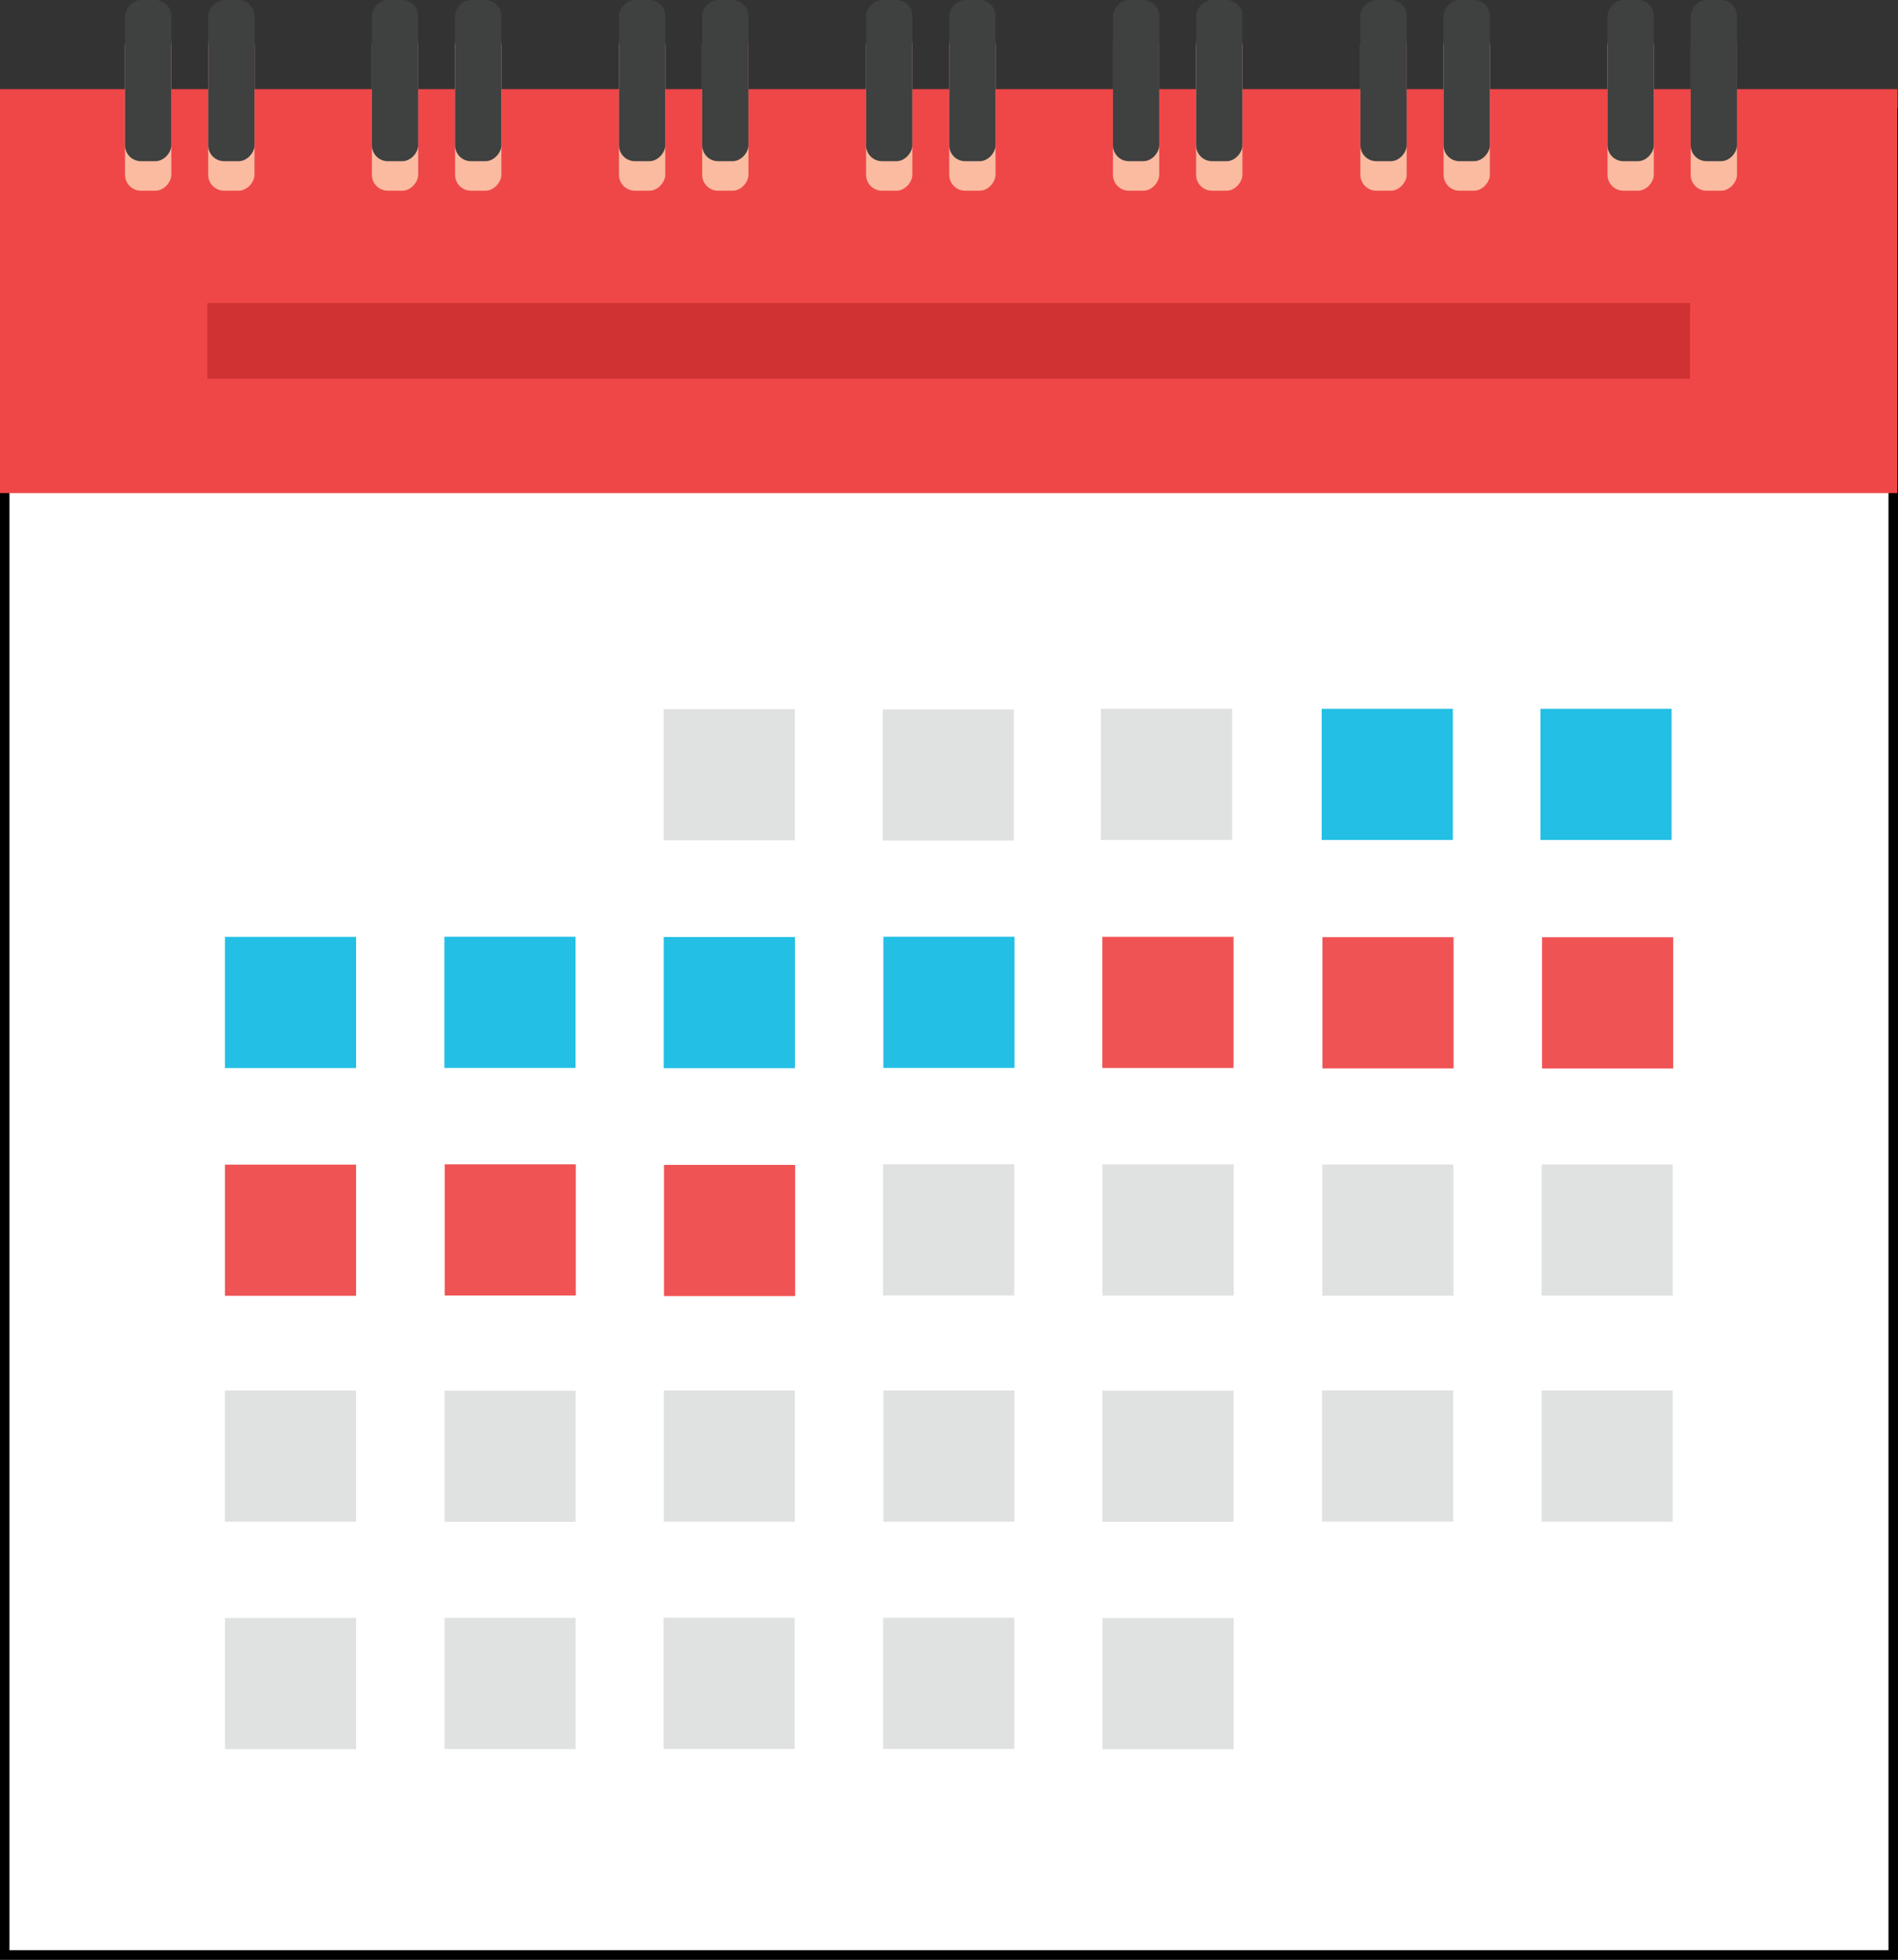 <?xml version="1.0" encoding="UTF-8" standalone="no"?>
<!-- Created with Inkscape (http://www.inkscape.org/) -->

<svg
   xmlns:dc="http://purl.org/dc/elements/1.1/"
   xmlns:cc="http://creativecommons.org/ns#"
   xmlns:rdf="http://www.w3.org/1999/02/22-rdf-syntax-ns#"
   xmlns:svg="http://www.w3.org/2000/svg"
   xmlns="http://www.w3.org/2000/svg"
   xmlns:sodipodi="http://sodipodi.sourceforge.net/DTD/sodipodi-0.dtd"
   xmlns:inkscape="http://www.inkscape.org/namespaces/inkscape"
   width="31"
   height="32"
   viewBox="0 0 31 32"
   id="svg2"
   version="1.1"
   inkscape:version="0.91 r13725"
   sodipodi:docname="calendar.svg">
  <rect x="0" y="0" width="31" height="32" fill="#333333" stroke="none"/>
  <defs
     id="defs4" />
  <sodipodi:namedview
     id="base"
     pagecolor="#ffffff"
     bordercolor="#666666"
     borderopacity="1.0"
     inkscape:pageopacity="0.0"
     inkscape:pageshadow="2"
     inkscape:zoom="15.53125"
     inkscape:cx="15.5"
     inkscape:cy="16"
     inkscape:document-units="px"
     inkscape:current-layer="layer2"
     showgrid="false"
     fit-margin-top="0"
     fit-margin-left="0"
     fit-margin-right="0"
     fit-margin-bottom="0"
     inkscape:showpageshadow="false"
     showguides="true"
     inkscape:guide-bbox="true"
     guidetolerance="10000"
     inkscape:snap-perpendicular="true"
     inkscape:window-width="1280"
     inkscape:window-height="699"
     inkscape:window-x="0"
     inkscape:window-y="1"
     inkscape:window-maximized="1"
     units="px"
     showborder="true" />
  <g
     inkscape:groupmode="layer"
     id="layer2"
     inkscape:label="Dates"
     transform="translate(1.335144e-5,-2209.25)">
    <rect
       style="fill:#ffffff;fill-opacity:1;fill-rule:nonzero;stroke:#000000;stroke-width:0.155;stroke-linejoin:miter;stroke-miterlimit:4;stroke-dasharray:none;stroke-opacity:1"
       id="rect4729-3"
       width="30.845"
       height="30.078"
       x="0.077"
       y="2211.094" />
    <g
       id="g4203"
       transform="translate(0.38,-0.136)">
      <rect
         y="2220.965"
         x="10.46"
         height="2.142"
         width="2.142"
         id="rect4230"
         style="fill:#e0e2e2;fill-opacity:1;fill-rule:nonzero;stroke:none;stroke-linejoin:miter;stroke-opacity:1" />
      <rect
         y="2220.97"
         x="14.037"
         height="2.142"
         width="2.142"
         id="rect4230-1"
         style="fill:#e0e2e2;fill-opacity:1;fill-rule:nonzero;stroke:none;stroke-linejoin:miter;stroke-opacity:1" />
      <rect
         y="2220.96"
         x="17.601"
         height="2.142"
         width="2.142"
         id="rect4230-2"
         style="fill:#e0e2e2;fill-opacity:1;fill-rule:nonzero;stroke:none;stroke-linejoin:miter;stroke-opacity:1" />
      <rect
         y="2220.96"
         x="21.207"
         height="2.142"
         width="2.142"
         id="rect4230-10"
         style="fill:#23bfe4;fill-opacity:1;fill-rule:nonzero;stroke:none;stroke-linejoin:miter;stroke-opacity:1" />
      <rect
         y="2220.96"
         x="24.78"
         height="2.142"
         width="2.142"
         id="rect4230-10-0"
         style="fill:#23bfe4;fill-opacity:1;fill-rule:nonzero;stroke:none;stroke-linejoin:miter;stroke-opacity:1" />
      <rect
         y="2224.684"
         x="3.294"
         height="2.142"
         width="2.142"
         id="rect4230-10-3"
         style="fill:#23bfe4;fill-opacity:1;fill-rule:nonzero;stroke:none;stroke-linejoin:miter;stroke-opacity:1" />
      <rect
         y="2224.682"
         x="6.878"
         height="2.142"
         width="2.142"
         id="rect4230-10-9"
         style="fill:#23bfe4;fill-opacity:1;fill-rule:nonzero;stroke:none;stroke-linejoin:miter;stroke-opacity:1" />
      <rect
         y="2224.686"
         x="10.461"
         height="2.142"
         width="2.142"
         id="rect4230-10-7"
         style="fill:#23bfe4;fill-opacity:1;fill-rule:nonzero;stroke:none;stroke-linejoin:miter;stroke-opacity:1" />
      <rect
         y="2224.682"
         x="14.048"
         height="2.142"
         width="2.142"
         id="rect4230-10-31"
         style="fill:#23bfe4;fill-opacity:1;fill-rule:nonzero;stroke:none;stroke-linejoin:miter;stroke-opacity:1" />
      <rect
         y="2224.683"
         x="17.625"
         height="2.142"
         width="2.142"
         id="rect4230-10-05"
         style="fill:#f05354;fill-opacity:1;fill-rule:nonzero;stroke:none;stroke-linejoin:miter;stroke-opacity:1" />
      <rect
         y="2224.689"
         x="21.219"
         height="2.142"
         width="2.142"
         id="rect4230-10-05-8"
         style="fill:#f05354;fill-opacity:1;fill-rule:nonzero;stroke:none;stroke-linejoin:miter;stroke-opacity:1" />
      <rect
         y="2224.69"
         x="24.806"
         height="2.142"
         width="2.142"
         id="rect4230-10-05-7"
         style="fill:#f05354;fill-opacity:1;fill-rule:nonzero;stroke:none;stroke-linejoin:miter;stroke-opacity:1" />
      <rect
         y="2228.403"
         x="3.294"
         height="2.142"
         width="2.142"
         id="rect4230-10-05-3"
         style="fill:#f05354;fill-opacity:1;fill-rule:nonzero;stroke:none;stroke-linejoin:miter;stroke-opacity:1" />
      <rect
         y="2228.398"
         x="6.883"
         height="2.142"
         width="2.142"
         id="rect4230-10-05-31"
         style="fill:#f05354;fill-opacity:1;fill-rule:nonzero;stroke:none;stroke-linejoin:miter;stroke-opacity:1" />
      <rect
         y="2228.407"
         x="10.465"
         height="2.142"
         width="2.142"
         id="rect4230-10-05-0"
         style="fill:#f05354;fill-opacity:1;fill-rule:nonzero;stroke:none;stroke-linejoin:miter;stroke-opacity:1" />
      <rect
         y="2228.397"
         x="14.043"
         height="2.142"
         width="2.142"
         id="rect4230-6"
         style="fill:#e0e2e2;fill-opacity:1;fill-rule:nonzero;stroke:none;stroke-linejoin:miter;stroke-opacity:1" />
      <rect
         y="2228.399"
         x="17.627"
         height="2.142"
         width="2.142"
         id="rect4230-21"
         style="fill:#e0e2e2;fill-opacity:1;fill-rule:nonzero;stroke:none;stroke-linejoin:miter;stroke-opacity:1" />
      <rect
         y="2228.401"
         x="21.217"
         height="2.142"
         width="2.142"
         id="rect4230-15"
         style="fill:#e0e2e2;fill-opacity:1;fill-rule:nonzero;stroke:none;stroke-linejoin:miter;stroke-opacity:1" />
      <rect
         y="2228.4"
         x="24.799"
         height="2.142"
         width="2.142"
         id="rect4230-8"
         style="fill:#e0e2e2;fill-opacity:1;fill-rule:nonzero;stroke:none;stroke-linejoin:miter;stroke-opacity:1" />
      <rect
         y="2232.092"
         x="3.293"
         height="2.142"
         width="2.142"
         id="rect4230-0"
         style="fill:#e0e2e2;fill-opacity:1;fill-rule:nonzero;stroke:none;stroke-linejoin:miter;stroke-opacity:1" />
      <rect
         y="2232.094"
         x="6.88"
         height="2.142"
         width="2.142"
         id="rect4230-64"
         style="fill:#e0e2e2;fill-opacity:1;fill-rule:nonzero;stroke:none;stroke-linejoin:miter;stroke-opacity:1" />
      <rect
         y="2232.092"
         x="10.461"
         height="2.142"
         width="2.142"
         id="rect4230-20"
         style="fill:#e0e2e2;fill-opacity:1;fill-rule:nonzero;stroke:none;stroke-linejoin:miter;stroke-opacity:1" />
      <rect
         y="2232.092"
         x="14.048"
         height="2.142"
         width="2.142"
         id="rect4230-84"
         style="fill:#e0e2e2;fill-opacity:1;fill-rule:nonzero;stroke:none;stroke-linejoin:miter;stroke-opacity:1" />
      <rect
         y="2232.094"
         x="17.625"
         height="2.142"
         width="2.142"
         id="rect4230-5"
         style="fill:#e0e2e2;fill-opacity:1;fill-rule:nonzero;stroke:none;stroke-linejoin:miter;stroke-opacity:1" />
      <rect
         y="2232.09"
         x="21.213"
         height="2.142"
         width="2.142"
         id="rect4230-57"
         style="fill:#e0e2e2;fill-opacity:1;fill-rule:nonzero;stroke:none;stroke-linejoin:miter;stroke-opacity:1" />
      <rect
         y="2232.092"
         x="24.799"
         height="2.142"
         width="2.142"
         id="rect4230-89"
         style="fill:#e0e2e2;fill-opacity:1;fill-rule:nonzero;stroke:none;stroke-linejoin:miter;stroke-opacity:1" />
      <rect
         y="2235.805"
         x="3.294"
         height="2.142"
         width="2.142"
         id="rect4230-51"
         style="fill:#e0e2e2;fill-opacity:1;fill-rule:nonzero;stroke:none;stroke-linejoin:miter;stroke-opacity:1" />
      <rect
         y="2235.804"
         x="6.88"
         height="2.142"
         width="2.142"
         id="rect4230-7"
         style="fill:#e0e2e2;fill-opacity:1;fill-rule:nonzero;stroke:none;stroke-linejoin:miter;stroke-opacity:1" />
      <rect
         y="2235.802"
         x="10.457"
         height="2.142"
         width="2.142"
         id="rect4230-4"
         style="fill:#e0e2e2;fill-opacity:1;fill-rule:nonzero;stroke:none;stroke-linejoin:miter;stroke-opacity:1" />
      <rect
         y="2235.802"
         x="14.044"
         height="2.142"
         width="2.142"
         id="rect4230-65"
         style="fill:#e0e2e2;fill-opacity:1;fill-rule:nonzero;stroke:none;stroke-linejoin:miter;stroke-opacity:1" />
      <rect
         y="2235.806"
         x="17.627"
         height="2.142"
         width="2.142"
         id="rect4230-518"
         style="fill:#e0e2e2;fill-opacity:1;fill-rule:nonzero;stroke:none;stroke-linejoin:miter;stroke-opacity:1" />
    </g>
    <g
       id="g4236"
       transform="matrix(1.025,0,0,1,-1.2824596e-6,0)">
      <rect
         ry="0"
         y="2210.706"
         x="-1.4100869e-05"
         height="6.596"
         width="30.233"
         id="rect4702-2"
         style="display:inline;fill:#ef4748;fill-opacity:1;fill-rule:nonzero;stroke:none;stroke-linejoin:miter;stroke-opacity:1" />
      <rect
         y="2214.197"
         x="3.304"
         height="1.237"
         width="23.626"
         id="rect4705-9"
         style="display:inline;fill:#d03132;fill-opacity:1;fill-rule:nonzero;stroke:none;stroke-linejoin:miter;stroke-opacity:1" />
    </g>
    <g
       transform="matrix(0.014,0,0,0.014,0.383,2209.25)"
       id="g4664-0">
      <g
         id="g4548-5">
        <rect
           style="fill:#fabba0;fill-opacity:1;fill-rule:nonzero;stroke:none;stroke-linejoin:miter;stroke-opacity:1"
           id="rect4501-3-0"
           width="54"
           height="188"
           x="118.507"
           y="-222.441"
           ry="18.558"
           transform="scale(1,-1)" />
        <rect
           style="fill:#3f4040;fill-opacity:1;fill-rule:nonzero;stroke:none;stroke-linejoin:miter;stroke-opacity:1"
           id="rect4501-38"
           width="54"
           height="188"
           x="118.508"
           y="-188.012"
           ry="18.558"
           transform="scale(1,-1)" />
        <rect
           style="fill:#fabba0;fill-opacity:1;fill-rule:nonzero;stroke:none;stroke-linejoin:miter;stroke-opacity:1"
           id="rect4501-3-6-3"
           width="54"
           height="188"
           x="215.55"
           y="-222.441"
           ry="18.558"
           transform="scale(1,-1)" />
        <rect
           style="fill:#3f4040;fill-opacity:1;fill-rule:nonzero;stroke:none;stroke-linejoin:miter;stroke-opacity:1"
           id="rect4501-35-6"
           width="54"
           height="188"
           x="215.551"
           y="-188.012"
           ry="18.558"
           transform="scale(1,-1)" />
      </g>
      <g
         id="g4548-9-88"
         transform="translate(287.999,-1.7196151e-4)">
        <rect
           style="fill:#fabba0;fill-opacity:1;fill-rule:nonzero;stroke:none;stroke-linejoin:miter;stroke-opacity:1"
           id="rect4501-3-5-3"
           width="54"
           height="188"
           x="118.507"
           y="-222.441"
           ry="18.558"
           transform="scale(1,-1)" />
        <rect
           style="fill:#3f4040;fill-opacity:1;fill-rule:nonzero;stroke:none;stroke-linejoin:miter;stroke-opacity:1"
           id="rect4501-5-05"
           width="54"
           height="188"
           x="118.508"
           y="-188.012"
           ry="18.558"
           transform="scale(1,-1)" />
        <rect
           style="fill:#fabba0;fill-opacity:1;fill-rule:nonzero;stroke:none;stroke-linejoin:miter;stroke-opacity:1"
           id="rect4501-3-6-5-44"
           width="54"
           height="188"
           x="215.55"
           y="-222.441"
           ry="18.558"
           transform="scale(1,-1)" />
        <rect
           style="fill:#3f4040;fill-opacity:1;fill-rule:nonzero;stroke:none;stroke-linejoin:miter;stroke-opacity:1"
           id="rect4501-35-4-7"
           width="54"
           height="188"
           x="215.551"
           y="-188.012"
           ry="18.558"
           transform="scale(1,-1)" />
      </g>
      <g
         id="g4548-9-6-3"
         transform="translate(576.274,-1.7196151e-4)">
        <rect
           style="fill:#fabba0;fill-opacity:1;fill-rule:nonzero;stroke:none;stroke-linejoin:miter;stroke-opacity:1"
           id="rect4501-3-5-4-4"
           width="54"
           height="188"
           x="118.507"
           y="-222.441"
           ry="18.558"
           transform="scale(1,-1)" />
        <rect
           style="fill:#3f4040;fill-opacity:1;fill-rule:nonzero;stroke:none;stroke-linejoin:miter;stroke-opacity:1"
           id="rect4501-5-0-2"
           width="54"
           height="188"
           x="118.508"
           y="-188.012"
           ry="18.558"
           transform="scale(1,-1)" />
        <rect
           style="fill:#fabba0;fill-opacity:1;fill-rule:nonzero;stroke:none;stroke-linejoin:miter;stroke-opacity:1"
           id="rect4501-3-6-5-6-9"
           width="54"
           height="188"
           x="215.55"
           y="-222.441"
           ry="18.558"
           transform="scale(1,-1)" />
        <rect
           style="fill:#3f4040;fill-opacity:1;fill-rule:nonzero;stroke:none;stroke-linejoin:miter;stroke-opacity:1"
           id="rect4501-35-4-8-5"
           width="54"
           height="188"
           x="215.551"
           y="-188.012"
           ry="18.558"
           transform="scale(1,-1)" />
      </g>
      <g
         id="g4548-9-8-8"
         transform="translate(864.51,-1.7196151e-4)">
        <rect
           style="fill:#fabba0;fill-opacity:1;fill-rule:nonzero;stroke:none;stroke-linejoin:miter;stroke-opacity:1"
           id="rect4501-3-5-6-9"
           width="54"
           height="188"
           x="118.507"
           y="-222.441"
           ry="18.558"
           transform="scale(1,-1)" />
        <rect
           style="fill:#3f4040;fill-opacity:1;fill-rule:nonzero;stroke:none;stroke-linejoin:miter;stroke-opacity:1"
           id="rect4501-5-2-5"
           width="54"
           height="188"
           x="118.508"
           y="-188.012"
           ry="18.558"
           transform="scale(1,-1)" />
        <rect
           style="fill:#fabba0;fill-opacity:1;fill-rule:nonzero;stroke:none;stroke-linejoin:miter;stroke-opacity:1"
           id="rect4501-3-6-5-5-8"
           width="54"
           height="188"
           x="215.55"
           y="-222.441"
           ry="18.558"
           transform="scale(1,-1)" />
        <rect
           style="fill:#3f4040;fill-opacity:1;fill-rule:nonzero;stroke:none;stroke-linejoin:miter;stroke-opacity:1"
           id="rect4501-35-4-4-0"
           width="54"
           height="188"
           x="215.551"
           y="-188.012"
           ry="18.558"
           transform="scale(1,-1)" />
      </g>
      <g
         id="g4548-9-3-7"
         transform="translate(1152.547,-1.7196151e-4)">
        <rect
           style="fill:#fabba0;fill-opacity:1;fill-rule:nonzero;stroke:none;stroke-linejoin:miter;stroke-opacity:1"
           id="rect4501-3-5-5-8"
           width="54"
           height="188"
           x="118.507"
           y="-222.441"
           ry="18.558"
           transform="scale(1,-1)" />
        <rect
           style="fill:#3f4040;fill-opacity:1;fill-rule:nonzero;stroke:none;stroke-linejoin:miter;stroke-opacity:1"
           id="rect4501-5-23-6"
           width="54"
           height="188"
           x="118.508"
           y="-188.012"
           ry="18.558"
           transform="scale(1,-1)" />
        <rect
           style="fill:#fabba0;fill-opacity:1;fill-rule:nonzero;stroke:none;stroke-linejoin:miter;stroke-opacity:1"
           id="rect4501-3-6-5-67-8"
           width="54"
           height="188"
           x="215.55"
           y="-222.441"
           ry="18.558"
           transform="scale(1,-1)" />
        <rect
           style="fill:#3f4040;fill-opacity:1;fill-rule:nonzero;stroke:none;stroke-linejoin:miter;stroke-opacity:1"
           id="rect4501-35-4-5-8"
           width="54"
           height="188"
           x="215.551"
           y="-188.012"
           ry="18.558"
           transform="scale(1,-1)" />
      </g>
      <g
         id="g4548-9-7-7"
         transform="translate(1441.219,-1.7196151e-4)">
        <rect
           style="fill:#fabba0;fill-opacity:1;fill-rule:nonzero;stroke:none;stroke-linejoin:miter;stroke-opacity:1"
           id="rect4501-3-5-2-9"
           width="54"
           height="188"
           x="118.507"
           y="-222.441"
           ry="18.558"
           transform="scale(1,-1)" />
        <rect
           style="fill:#3f4040;fill-opacity:1;fill-rule:nonzero;stroke:none;stroke-linejoin:miter;stroke-opacity:1"
           id="rect4501-5-8-8"
           width="54"
           height="188"
           x="118.508"
           y="-188.012"
           ry="18.558"
           transform="scale(1,-1)" />
        <rect
           style="fill:#fabba0;fill-opacity:1;fill-rule:nonzero;stroke:none;stroke-linejoin:miter;stroke-opacity:1"
           id="rect4501-3-6-5-4-1"
           width="54"
           height="188"
           x="215.55"
           y="-222.441"
           ry="18.558"
           transform="scale(1,-1)" />
        <rect
           style="fill:#3f4040;fill-opacity:1;fill-rule:nonzero;stroke:none;stroke-linejoin:miter;stroke-opacity:1"
           id="rect4501-35-4-6-7"
           width="54"
           height="188"
           x="215.551"
           y="-188.012"
           ry="18.558"
           transform="scale(1,-1)" />
      </g>
      <g
         id="g4548-9-9-6"
         transform="translate(1729.534,-1.7196151e-4)">
        <rect
           style="fill:#fabba0;fill-opacity:1;fill-rule:nonzero;stroke:none;stroke-linejoin:miter;stroke-opacity:1"
           id="rect4501-3-5-26-8"
           width="54"
           height="188"
           x="118.507"
           y="-222.441"
           ry="18.558"
           transform="scale(1,-1)" />
        <rect
           style="fill:#3f4040;fill-opacity:1;fill-rule:nonzero;stroke:none;stroke-linejoin:miter;stroke-opacity:1"
           id="rect4501-5-1-1"
           width="54"
           height="188"
           x="118.508"
           y="-188.012"
           ry="18.558"
           transform="scale(1,-1)" />
        <rect
           style="fill:#fabba0;fill-opacity:1;fill-rule:nonzero;stroke:none;stroke-linejoin:miter;stroke-opacity:1"
           id="rect4501-3-6-5-40-2"
           width="54"
           height="188"
           x="215.55"
           y="-222.441"
           ry="18.558"
           transform="scale(1,-1)" />
        <rect
           style="fill:#3f4040;fill-opacity:1;fill-rule:nonzero;stroke:none;stroke-linejoin:miter;stroke-opacity:1"
           id="rect4501-35-4-85-3"
           width="54"
           height="188"
           x="215.551"
           y="-188.012"
           ry="18.558"
           transform="scale(1,-1)" />
      </g>
    </g>
  </g>
</svg>
